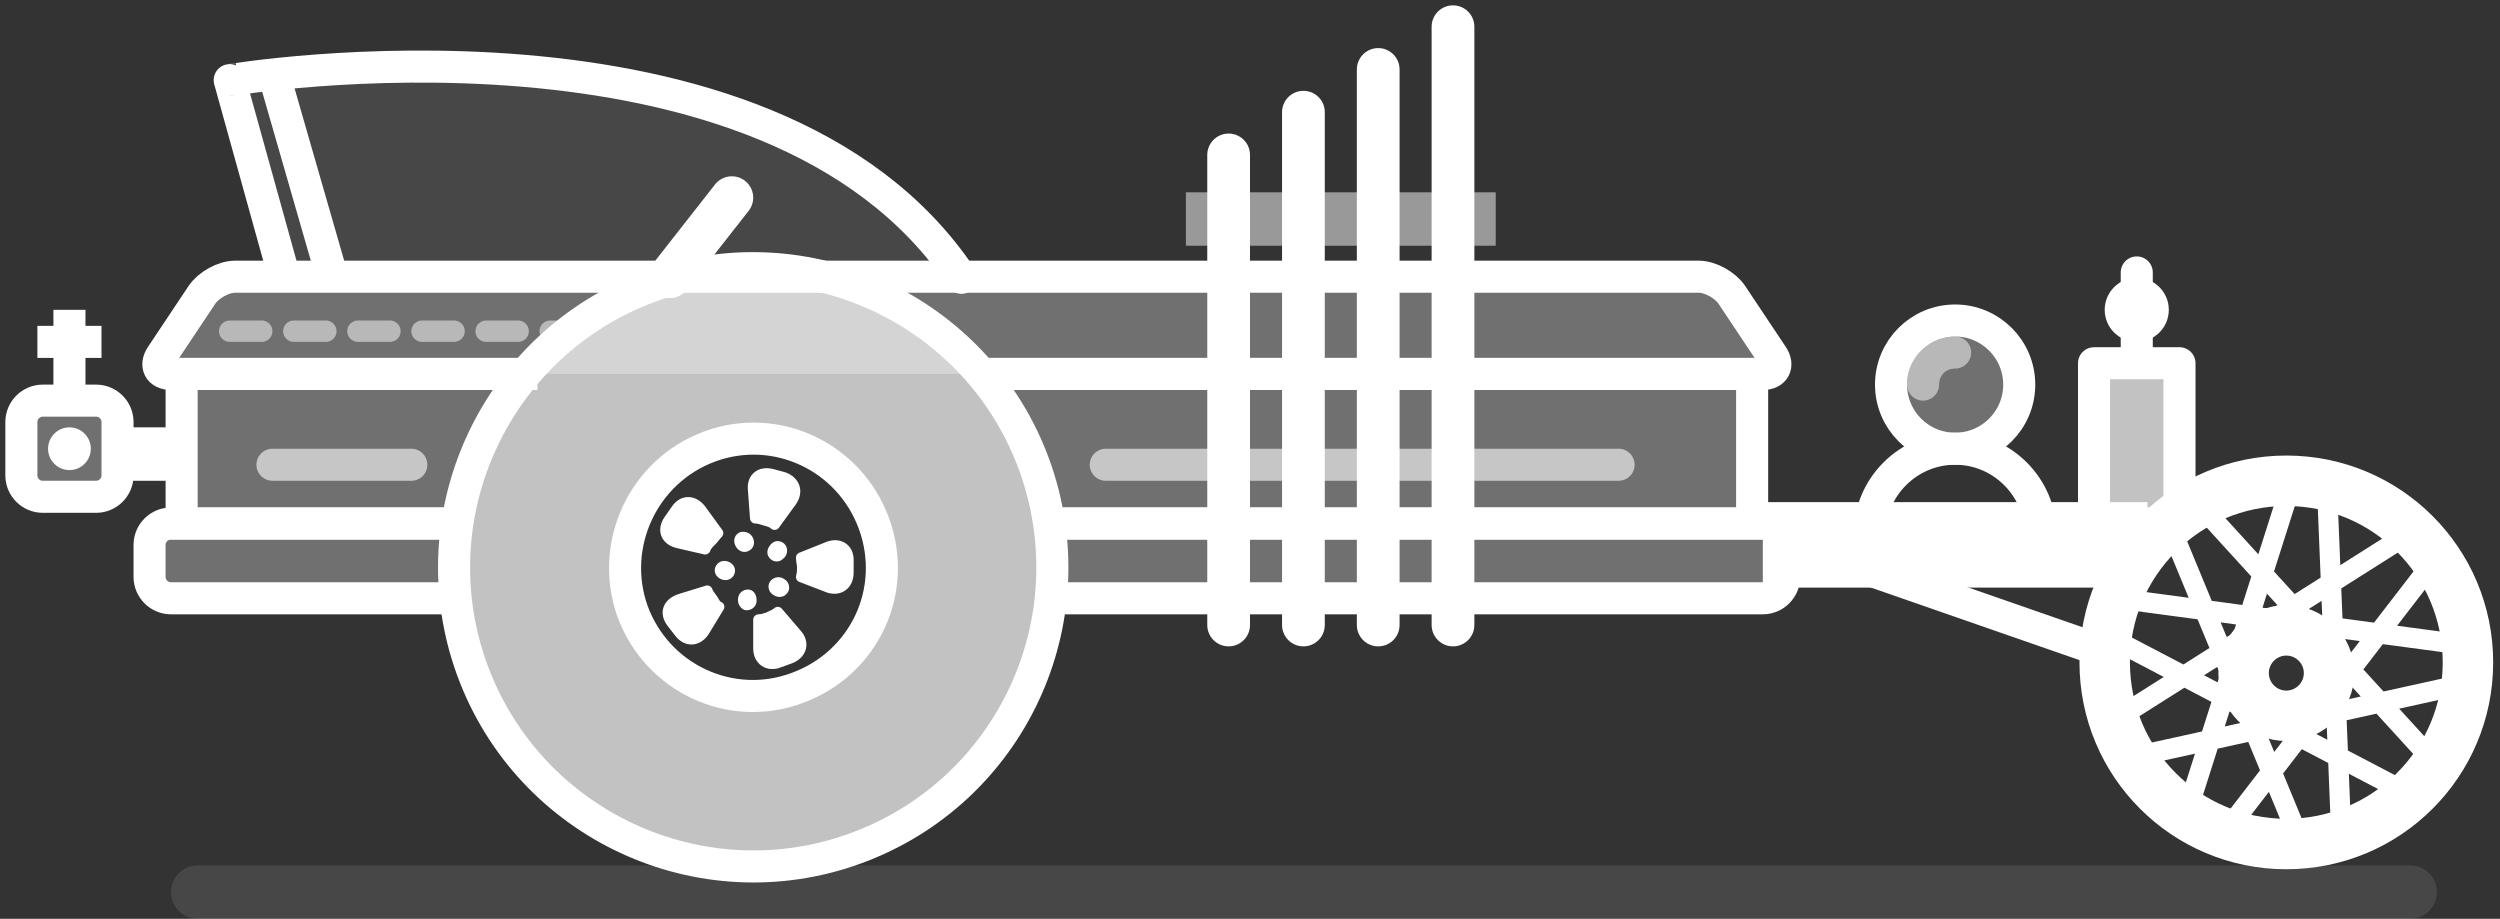 <?xml version="1.0" encoding="utf-8"?>
<!-- Generator: Adobe Illustrator 17.1.0, SVG Export Plug-In . SVG Version: 6.00 Build 0)  -->
<!DOCTYPE svg PUBLIC "-//W3C//DTD SVG 1.1//EN" "http://www.w3.org/Graphics/SVG/1.1/DTD/svg11.dtd">
<svg version="1.1" id="Layer_1" xmlns:sketch="http://www.bohemiancoding.com/sketch/ns"
	 xmlns="http://www.w3.org/2000/svg" xmlns:xlink="http://www.w3.org/1999/xlink" x="0px" y="0px" viewBox="0 0 234 86"
	 enable-background="new 0 0 234 86" xml:space="preserve">
<rect x="0" y="0" width="234" height="86" fill="#333333" stroke="none"/>
<title>Dragula</title>
<desc>Created with Sketch Beta.</desc>
<circle id="Oval-48" sketch:type="MSShapeGroup" fill="#FFFFFF" fill-opacity="0.3" stroke="#FFFFFF" stroke-width="3" cx="183" cy="36" r="6">
</circle>
<path id="Oval-48-Copy" sketch:type="MSShapeGroup" opacity="0.5" fill="none" stroke="#FFFFFF" stroke-width="3" stroke-linecap="round" enable-background="new    " d="
	M183,33c-1.7,0-3,1.3-3,3"/>
<path id="Oval-49" sketch:type="MSShapeGroup" fill="none" stroke="#FFFFFF" stroke-width="3" d="M191,50c0-4.4-3.6-8-8-8
	s-8,3.6-8,8S191,54.4,191,50z"/>
<rect id="Rectangle-20" x="196" y="34" sketch:type="MSShapeGroup" fill="#FFFFFF" fill-opacity="0.7" stroke="#FFFFFF" stroke-width="3" stroke-linecap="round" stroke-linejoin="round" width="8" height="15">
</rect>
<path id="Line" sketch:type="MSShapeGroup" fill="none" stroke="#FFFFFF" stroke-width="3" stroke-linecap="round" d="M200,32.5v-7"
	/>
<circle id="Oval-50" sketch:type="MSShapeGroup" fill="#FFFFFF" cx="200" cy="29" r="3">
</circle>
<path id="Rectangle-14_3_" sketch:type="MSShapeGroup" fill="#FFFFFF" fill-opacity="0.3" stroke="#FFFFFF" stroke-width="3" d="
	M97.9,49H165c1.1,0,2,0.9,2,2v3c0,1.1-0.9,2-2,2H97.9"/>
<path id="Rectangle-14_2_" sketch:type="MSShapeGroup" fill="#FFFFFF" fill-opacity="0.3" stroke="#FFFFFF" stroke-width="3" d="
	M42.5,56H16c-1.1,0-2-0.9-2-2v-3c0-1.1,0.9-2,2-2h26.9"/>
<path id="Rectangle-14-Copy_1_" sketch:type="MSShapeGroup" fill="#FFFFFF" fill-opacity="0.3" stroke="#FFFFFF" stroke-width="3" d="
	M49.4,35H16c-1.1,0-1.5-0.8-0.9-1.7l3.8-5.7c0.6-0.9,2-1.7,3.1-1.7h137c1.1,0,2.5,0.8,3.1,1.7l3.8,5.7c0.6,0.9,0.2,1.7-0.9,1.7H92"
	/>
<path id="Line_1_" sketch:type="MSShapeGroup" fill="#FFFFFF" fill-opacity="0.1" stroke="#FFFFFF" stroke-width="3" stroke-linecap="round" stroke-linejoin="round" d="
	M26.5,25.5l-5-18C21.5,7.5,72-1,90,26"/>
<polyline id="Rectangle-15_3_" sketch:type="MSShapeGroup" fill="#FFFFFF" fill-opacity="0.3" stroke="#FFFFFF" stroke-width="3" points="
	92.5,35 164,35 164,49 99.4,49 ">
</polyline>
<polyline id="Rectangle-15_2_" sketch:type="MSShapeGroup" fill="#FFFFFF" fill-opacity="0.3" stroke="#FFFFFF" stroke-width="3" points="
	41.7,49 17,49 17,35 50.3,35 ">
</polyline>
<g id="Group" transform="translate(0, 26.5)" sketch:type="MSShapeGroup">
	<path id="Rectangle-17" fill="#FFFFFF" fill-opacity="0.3" stroke="#FFFFFF" stroke-width="3" d="M4,11h5c1.1,0,2,0.9,2,2v5
		c0,1.1-0.9,2-2,2H4c-1.1,0-2-0.9-2-2v-5C2,11.9,2.9,11,4,11z"/>
	<circle id="Oval-34" fill="#FFFFFF" cx="6.5" cy="15.5" r="2"/>
	<path id="Line_2_" fill="#FFFFFF" fill-opacity="0.3" stroke="#FFFFFF" stroke-width="3" d="M6.5,11.5v-9"/>
	<path id="Line_3_" fill="#FFFFFF" fill-opacity="0.3" stroke="#FFFFFF" stroke-width="3" d="M3.5,5.5h6"/>
</g>
<path id="Line_4_" sketch:type="MSShapeGroup" fill="#FFFFFF" fill-opacity="0.3" stroke="#FFFFFF" stroke-width="5" d="M11.5,42.5
	h5"/>
<rect id="Rectangle-18" x="111" y="18" sketch:type="MSShapeGroup" opacity="0.5" fill="#FFFFFF" enable-background="new    " width="29" height="5">
</rect>
<rect id="Rectangle-19" x="165" y="47" sketch:type="MSShapeGroup" fill="#FFFFFF" width="36" height="8">
</rect>
<path id="Line_5_" sketch:type="MSShapeGroup" fill="none" stroke="#FFFFFF" stroke-width="4" stroke-linecap="round" d="M115,58.5
	v-44"/>
<path id="Line-Copy" sketch:type="MSShapeGroup" fill="none" stroke="#FFFFFF" stroke-width="4" stroke-linecap="round" d="
	M122,58.5v-48"/>
<path id="Line-Copy-2" sketch:type="MSShapeGroup" fill="none" stroke="#FFFFFF" stroke-width="4" stroke-linecap="round" d="
	M129,58.5v-52"/>
<path id="Line-Copy-3" sketch:type="MSShapeGroup" fill="none" stroke="#FFFFFF" stroke-width="4" stroke-linecap="round" d="
	M136,58.5v-56"/>
<g id="Oval-50-_x2B_-Line" transform="translate(193, 41)" sketch:type="MSShapeGroup">
	<path id="Oval-50_1_" fill="none" stroke="#FFFFFF" stroke-width="4.722" stroke-linecap="round" stroke-linejoin="round" d="
		M21,38c9.4,0,17-7.6,17-17S30.4,4,21,4S4,11.6,4,21S11.6,38,21,38z M21,26c2.2,0,4-1.8,4-4s-1.8-4-4-4s-4,1.8-4,4S18.8,26,21,26z"
		/>
	<path id="Line_6_" fill="none" stroke="#FFFFFF" stroke-width="1.886" stroke-linecap="square" d="M14.2,7.7L34,29.4 M24.9,6.8
		l1.2,29.3 M33.7,13L15.8,36.2 M36.4,23.3L7.8,29.6 M31.9,33l-26-13.6 M22.2,37.5L11,10.4 M11.8,34.7l8.9-28 M5.7,25.9l24.8-15.7
		 M6.6,15.2l29.1,3.9"/>
</g>
<path id="Line_7_" sketch:type="MSShapeGroup" fill="none" stroke="#FFFFFF" stroke-width="4" stroke-linecap="round" d="M68.5,18.5
	l-5.8,7.4"/>
<path id="Line_8_" sketch:type="MSShapeGroup" opacity="0.5" fill="none" stroke="#FFFFFF" stroke-width="2" stroke-linecap="round" stroke-linejoin="round" stroke-dasharray="3" enable-background="new    " d="
	M21.5,31h31.4"/>
<path id="Line-Copy-6" sketch:type="MSShapeGroup" opacity="0.6" fill="none" stroke="#FFFFFF" stroke-width="3" stroke-linecap="round" stroke-linejoin="round" enable-background="new    " d="
	M25.5,43.5h13"/>
<g>
	<path fill="#FFFFFF" fill-opacity="0.7" stroke="#FFFFFF" stroke-width="3" stroke-linecap="round" stroke-linejoin="round" d="
		M96.8,43.5c-5.3-14.5-21.4-22-35.9-16.7c-14.5,5.3-22,21.4-16.7,35.9s21.4,22,35.9,16.7C94.6,74.1,102.1,58.1,96.8,43.5z
		 M74.6,64.4c-6.2,2.3-13.1-0.9-15.4-7.2C57,51,60.2,44.1,66.4,41.8c6.2-2.3,13.1,0.9,15.4,7.2S80.9,62.1,74.6,64.4z"/>
	<path id="Triangle-1" fill="#FFFFFF" stroke="#FFFFFF" stroke-linejoin="round" d="M75,52.2l2.5-1c1-0.4,1.9,0.1,1.9,1.2l0,1.2
		c0,1.1-0.8,1.7-1.8,1.4L75,54c0.1-0.3,0.1-0.6,0.1-0.9C75.1,52.8,75,52.5,75,52.2z M72.5,49.1l1.6-2.2c0.6-0.9,0.3-1.8-0.7-2.2
		l-1.1-0.3c-1.1-0.3-1.9,0.3-1.8,1.4l0.2,2.7c0.3,0,0.6,0.1,0.9,0.2C72,48.8,72.3,48.9,72.5,49.1z M66,51.4l-2.6-0.6
		c-1.1-0.3-1.4-1.2-0.8-2.1l0.7-1c0.6-0.9,1.6-0.9,2.3,0l1.6,2.2c-0.2,0.2-0.4,0.5-0.6,0.7C66.3,50.9,66.1,51.1,66,51.4z M67.3,56.8
		l-1.4,2.3c-0.6,0.9-1.6,1-2.3,0.1l-0.7-0.9c-0.7-0.9-0.4-1.8,0.7-2.2l2.6-0.8c0.1,0.3,0.3,0.5,0.5,0.8S67,56.7,67.3,56.8z
		 M72.8,57.3l1.8,2.1c0.7,0.8,0.4,1.8-0.6,2.2L72.9,62c-1,0.4-1.9-0.2-1.9-1.3l0-2.7c0.3,0,0.6-0.1,0.9-0.2
		C72.3,57.6,72.6,57.5,72.8,57.3z"/>
	<path id="Oval-42" fill="#FFFFFF" d="M70,51.6c0.5-0.2,0.7-0.7,0.5-1.2c-0.2-0.5-0.7-0.7-1.2-0.6c-0.5,0.2-0.7,0.7-0.5,1.2
		C69,51.5,69.5,51.8,70,51.6z M72,52.2c0.3,0.4,0.9,0.5,1.3,0.1c0.4-0.3,0.5-0.9,0.2-1.3c-0.3-0.4-0.9-0.5-1.3-0.1
		C71.8,51.3,71.7,51.8,72,52.2z M72.1,54.4c-0.3,0.4-0.2,1,0.3,1.3s1,0.2,1.3-0.2s0.2-1-0.3-1.3C73,53.9,72.4,54,72.1,54.4z
		 M70.2,55.2c-0.5-0.1-1,0.2-1.1,0.7s0.1,1,0.6,1.2c0.5,0.1,1-0.2,1.1-0.7C70.9,55.8,70.6,55.3,70.2,55.2z M68.8,53.4
		c0-0.5-0.5-0.9-1-0.9c-0.5,0-0.9,0.4-0.9,0.9c0,0.5,0.5,0.9,1,0.9C68.4,54.3,68.8,53.9,68.8,53.4z"/>
</g>
<path id="Line_9_" sketch:type="MSShapeGroup" opacity="0.6" fill="none" stroke="#FFFFFF" stroke-width="3" stroke-linecap="round" stroke-linejoin="round" enable-background="new    " d="
	M103.5,43.5h48"/>
<path id="Line_10_" sketch:type="MSShapeGroup" opacity="0.1" fill="none" stroke="#FFFFFF" stroke-width="5" stroke-linecap="round" enable-background="new    " d="
	M18.5,83.5h207.1"/>
<path id="Line_11_" sketch:type="MSShapeGroup" fill="#FFFFFF" fill-opacity="0.3" stroke="#FFFFFF" stroke-width="3" d="M25.5,6.5
	L31,25.6"/>
<path id="Line_12_" sketch:type="MSShapeGroup" fill="none" stroke="#FFFFFF" stroke-width="3" stroke-linecap="square" d="
	M172.5,52.5l23,8"/>
</svg>
